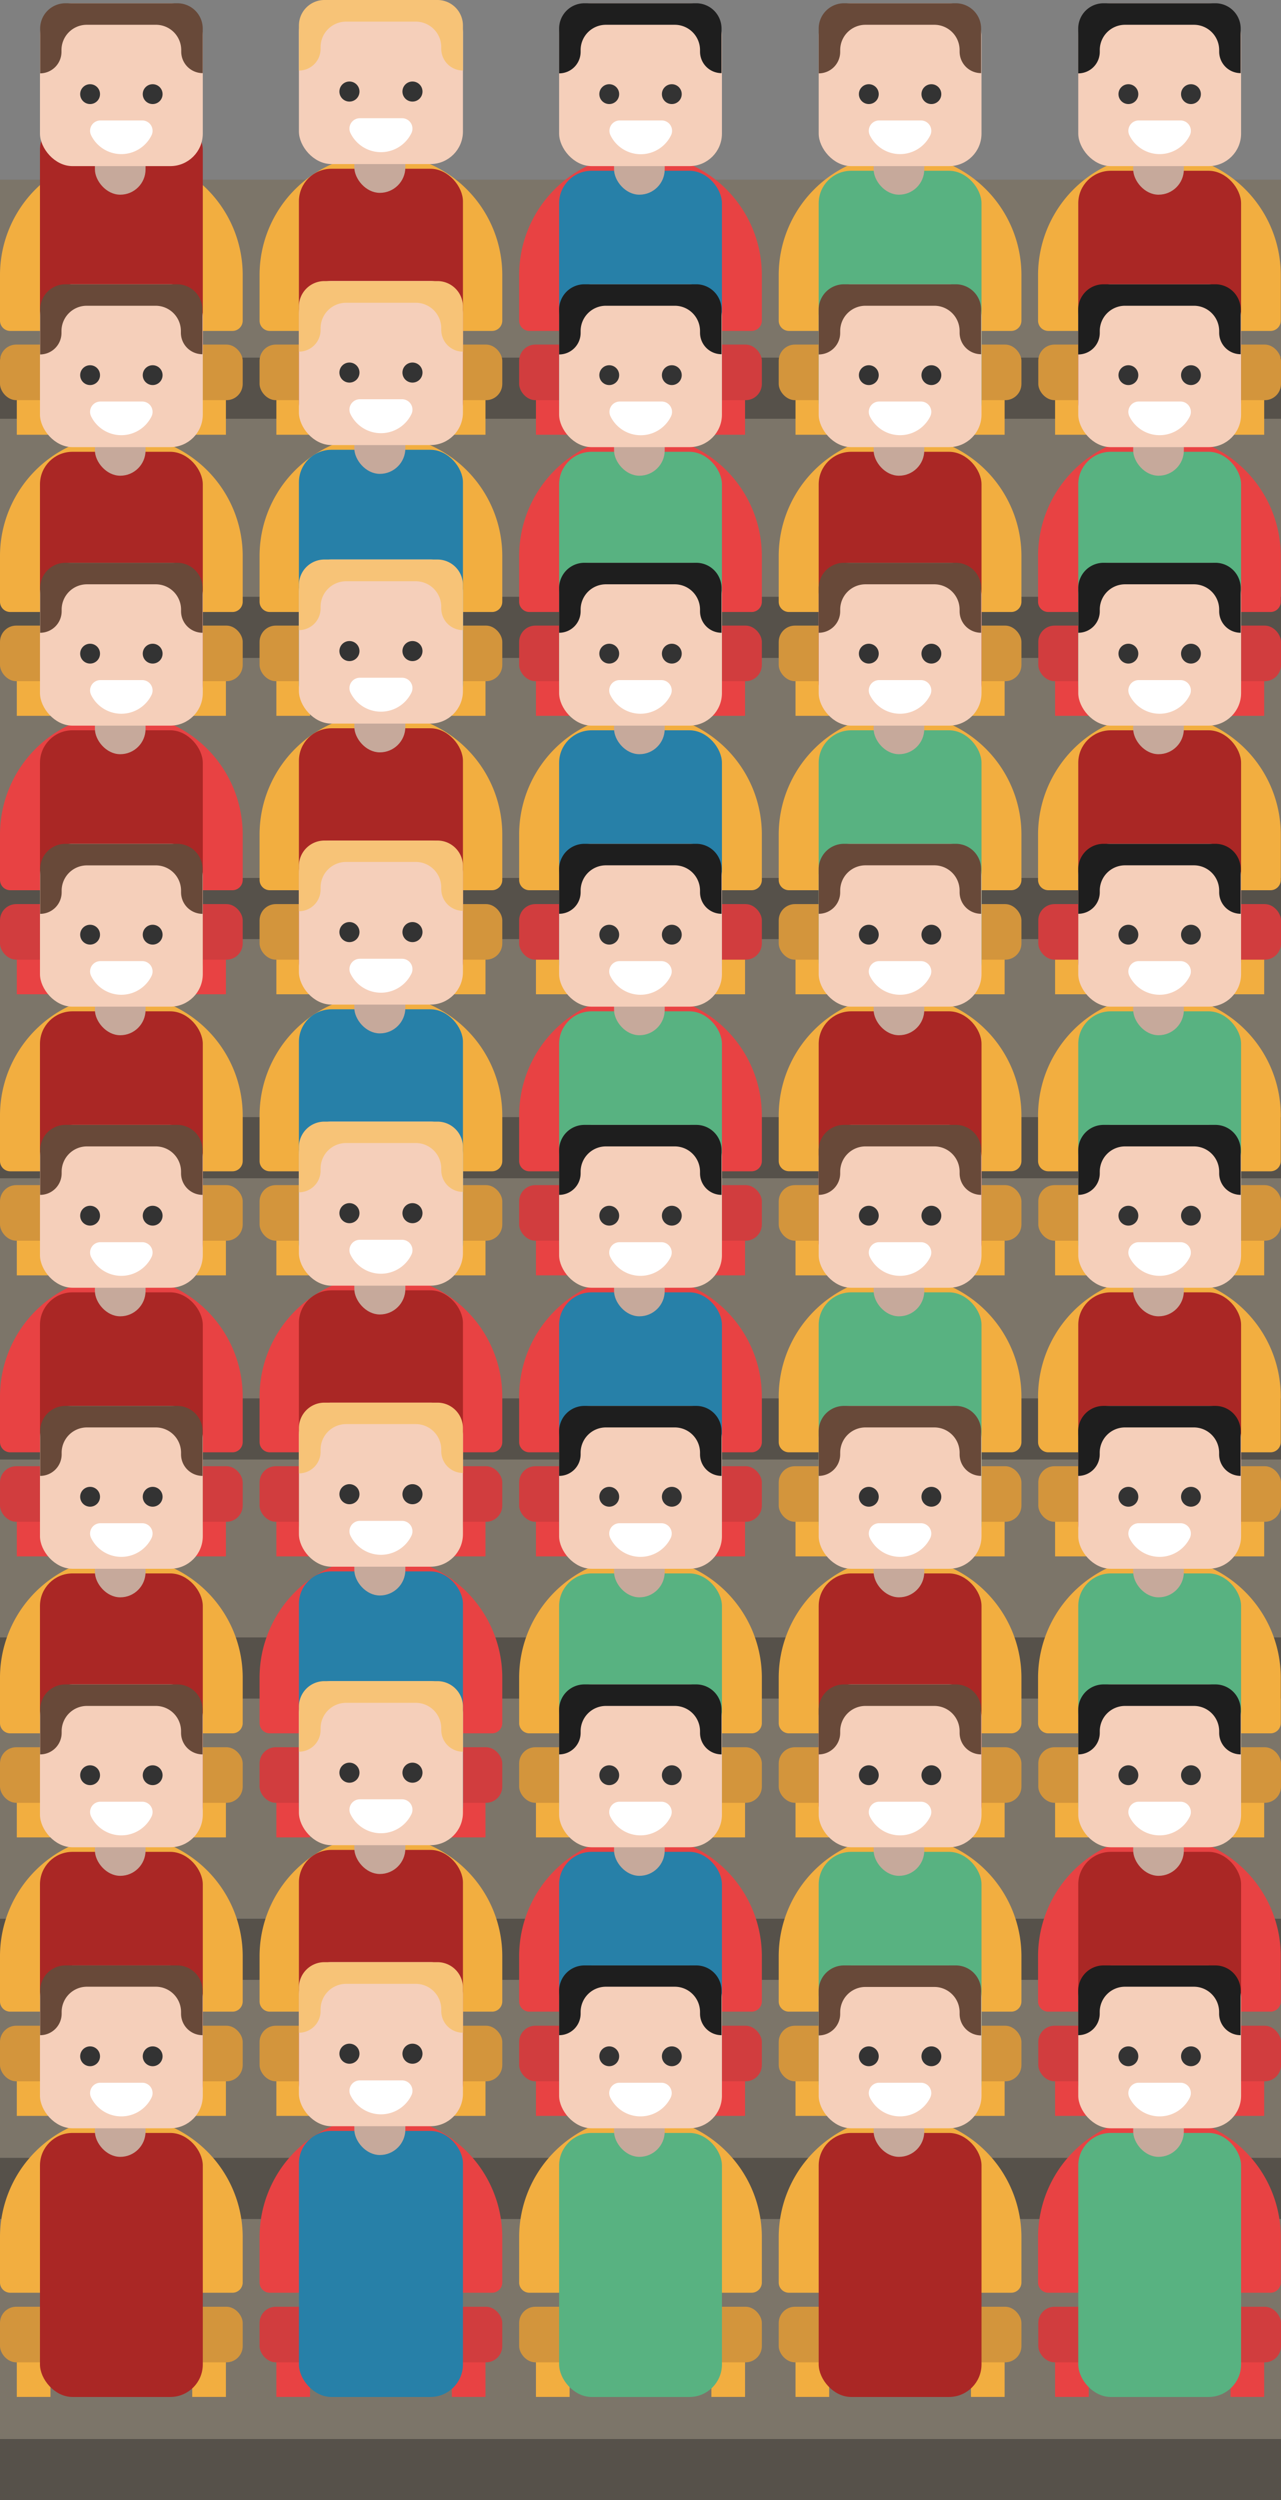 <svg xmlns="http://www.w3.org/2000/svg" viewBox="0 0 223.36 435.86"><rect x="0" y="0" width="223.36" height="435.86" fill="#808080" stroke="none"/><defs><style>.cls-1{fill:#7c7569;}.cls-2{fill:#56514a;}.cls-3{fill:#f2ae40;}.cls-4{fill:#d3953c;}.cls-5{fill:#e84243;}.cls-6{fill:#d13d3e;}.cls-7{fill:#aa2725;}.cls-8{fill:#c6a99b;}.cls-9{fill:#f5cfba;}.cls-10{fill:#684939;}.cls-11{fill:#333;}.cls-12{fill:#fff;}.cls-13{fill:#58b281;}.cls-14{fill:#2780a8;}.cls-15{fill:#1e1e1e;}.cls-16{fill:#f7c377;}</style></defs><title>people</title><g id="Layer_2" data-name="Layer 2"><rect class="cls-1" y="386.84" width="223.36" height="38.35"/><rect class="cls-1" y="345.15" width="223.36" height="31.02"/><rect class="cls-2" y="376.17" width="223.36" height="10.67"/><rect class="cls-2" y="425.19" width="223.36" height="10.67"/><rect class="cls-1" y="296.12" width="223.36" height="38.35"/><rect class="cls-1" y="254.44" width="223.36" height="31.02"/><rect class="cls-2" y="285.45" width="223.36" height="10.67"/><rect class="cls-2" y="334.48" width="223.36" height="10.67"/><rect class="cls-1" y="205.41" width="223.36" height="38.35"/><rect class="cls-1" y="163.72" width="223.36" height="31.02"/><rect class="cls-2" y="194.74" width="223.36" height="10.67"/><rect class="cls-2" y="243.77" width="223.36" height="10.67"/><rect class="cls-1" y="114.7" width="223.36" height="38.35"/><rect class="cls-1" y="73.01" width="223.36" height="31.02"/><rect class="cls-2" y="104.03" width="223.36" height="10.67"/><rect class="cls-1" y="31.32" width="223.36" height="31.02"/><rect class="cls-2" y="62.34" width="223.36" height="10.67"/><rect class="cls-2" y="153.05" width="223.36" height="10.67"/></g><g id="Layer_1" data-name="Layer 1"><rect class="cls-3" x="33.52" y="61.49" width="5.87" height="14.3"/><rect class="cls-3" x="2.93" y="61.49" width="5.87" height="14.3"/><path class="cls-3" d="M21.16,26.8A21.16,21.16,0,0,0,0,48v7.9a1.79,1.79,0,0,0,1.79,1.79H40.53a1.79,1.79,0,0,0,1.79-1.79V48A21.16,21.16,0,0,0,21.16,26.8Z"/><rect class="cls-4" y="60.07" width="42.32" height="9.69" rx="2.83" ry="2.83"/><rect class="cls-5" x="124.04" y="61.49" width="5.87" height="14.3"/><rect class="cls-5" x="93.45" y="61.49" width="5.87" height="14.3"/><path class="cls-5" d="M111.68,26.8A21.16,21.16,0,0,0,90.52,48v7.9a1.79,1.79,0,0,0,1.79,1.79h38.74a1.79,1.79,0,0,0,1.79-1.79V48A21.16,21.16,0,0,0,111.68,26.8Z"/><rect class="cls-6" x="90.52" y="60.07" width="42.32" height="9.69" rx="2.83" ry="2.83"/><rect class="cls-3" x="169.3" y="61.49" width="5.87" height="14.3"/><rect class="cls-3" x="138.71" y="61.49" width="5.87" height="14.3"/><path class="cls-3" d="M156.94,26.8A21.16,21.16,0,0,0,135.78,48v7.9a1.79,1.79,0,0,0,1.79,1.79h38.74a1.79,1.79,0,0,0,1.79-1.79V48A21.16,21.16,0,0,0,156.94,26.8Z"/><rect class="cls-4" x="135.78" y="60.07" width="42.32" height="9.69" rx="2.83" ry="2.83"/><rect class="cls-3" x="78.78" y="61.49" width="5.87" height="14.3"/><rect class="cls-3" x="48.19" y="61.49" width="5.87" height="14.3"/><path class="cls-3" d="M66.42,26.8A21.16,21.16,0,0,0,45.26,48v7.9a1.79,1.79,0,0,0,1.79,1.79H85.79a1.79,1.79,0,0,0,1.79-1.79V48A21.16,21.16,0,0,0,66.42,26.8Z"/><rect class="cls-4" x="45.26" y="60.07" width="42.32" height="9.69" rx="2.83" ry="2.83"/><rect class="cls-3" x="214.56" y="61.49" width="5.87" height="14.3"/><rect class="cls-3" x="183.97" y="61.49" width="5.87" height="14.3"/><path class="cls-3" d="M202.2,26.8A21.16,21.16,0,0,0,181,48v7.9a1.79,1.79,0,0,0,1.79,1.79h38.74a1.79,1.79,0,0,0,1.79-1.79V48A21.16,21.16,0,0,0,202.2,26.8Z"/><rect class="cls-4" x="181.04" y="60.07" width="42.32" height="9.69" rx="2.83" ry="2.83"/><rect class="cls-7" x="6.97" y="20.43" width="28.39" height="46.03" rx="5.67" ry="5.67"/><rect class="cls-8" x="16.55" y="13.69" width="8.83" height="20.25" rx="4.41" ry="4.41"/><rect class="cls-9" x="6.97" y="0.57" width="28.39" height="28.39" rx="5.67" ry="5.67"/><path class="cls-10" d="M30.94.57H11.38A4.41,4.41,0,0,0,7,5v7.79A3.75,3.75,0,0,0,10.72,9V8.73a4.41,4.41,0,0,1,4.41-4.41h12A4.41,4.41,0,0,1,31.6,8.73V9a3.75,3.75,0,0,0,3.75,3.75V5A4.41,4.41,0,0,0,30.94.57Z"/><circle class="cls-11" cx="15.71" cy="16.41" r="1.73"/><circle class="cls-11" cx="26.62" cy="16.41" r="1.73"/><path class="cls-12" d="M24.8,21a1.8,1.8,0,0,1,1.63,2.57,5.87,5.87,0,0,1-10.55,0A1.8,1.8,0,0,1,17.52,21Z"/><rect class="cls-13" x="142.75" y="29.77" width="28.39" height="46.03" rx="5.67" ry="5.67"/><rect class="cls-8" x="152.33" y="13.69" width="8.83" height="20.25" rx="4.41" ry="4.41"/><rect class="cls-9" x="142.75" y="0.57" width="28.39" height="28.39" rx="5.67" ry="5.67"/><path class="cls-10" d="M166.72.57H147.16A4.41,4.41,0,0,0,142.75,5v7.79A3.75,3.75,0,0,0,146.5,9V8.73a4.41,4.41,0,0,1,4.41-4.41h12a4.41,4.41,0,0,1,4.41,4.41V9a3.75,3.75,0,0,0,3.75,3.75V5A4.41,4.41,0,0,0,166.72.57Z"/><circle class="cls-11" cx="151.49" cy="16.41" r="1.73"/><circle class="cls-11" cx="162.4" cy="16.41" r="1.73"/><path class="cls-12" d="M160.58,21a1.8,1.8,0,0,1,1.63,2.57,5.87,5.87,0,0,1-10.55,0A1.8,1.8,0,0,1,153.3,21Z"/><rect class="cls-14" x="97.49" y="29.77" width="28.39" height="46.03" rx="5.67" ry="5.67"/><rect class="cls-8" x="107.07" y="13.69" width="8.83" height="20.25" rx="4.41" ry="4.41"/><rect class="cls-9" x="97.49" y="0.57" width="28.39" height="28.39" rx="5.67" ry="5.67"/><path class="cls-15" d="M121.46.57H101.9A4.41,4.41,0,0,0,97.49,5v7.79A3.75,3.75,0,0,0,101.24,9V8.73a4.41,4.41,0,0,1,4.41-4.41h12a4.41,4.41,0,0,1,4.41,4.41V9a3.75,3.75,0,0,0,3.75,3.75V5A4.41,4.41,0,0,0,121.46.57Z"/><circle class="cls-11" cx="106.23" cy="16.41" r="1.73"/><circle class="cls-11" cx="117.14" cy="16.41" r="1.73"/><path class="cls-12" d="M115.32,21A1.8,1.8,0,0,1,117,23.59a5.87,5.87,0,0,1-10.55,0A1.8,1.8,0,0,1,108,21Z"/><rect class="cls-7" x="188.01" y="29.77" width="28.39" height="46.03" rx="5.67" ry="5.67"/><rect class="cls-8" x="197.59" y="13.69" width="8.83" height="20.25" rx="4.41" ry="4.41"/><rect class="cls-9" x="188.01" y="0.57" width="28.39" height="28.39" rx="5.67" ry="5.67"/><path class="cls-15" d="M212,.57H192.42A4.41,4.41,0,0,0,188,5v7.79A3.75,3.75,0,0,0,191.76,9V8.73a4.41,4.41,0,0,1,4.41-4.41h12a4.41,4.41,0,0,1,4.41,4.41V9a3.75,3.75,0,0,0,3.75,3.75V5A4.41,4.41,0,0,0,212,.57Z"/><circle class="cls-11" cx="196.75" cy="16.41" r="1.73"/><circle class="cls-11" cx="207.66" cy="16.41" r="1.73"/><path class="cls-12" d="M205.84,21a1.8,1.8,0,0,1,1.63,2.57,5.87,5.87,0,0,1-10.55,0A1.8,1.8,0,0,1,198.56,21Z"/><rect class="cls-7" x="52.12" y="29.42" width="28.6" height="46.38" rx="5.67" ry="5.67"/><rect class="cls-8" x="61.78" y="13.22" width="8.9" height="20.4" rx="4.45" ry="4.45"/><rect class="cls-9" x="52.12" width="28.6" height="28.6" rx="5.67" ry="5.67"/><path class="cls-16" d="M76.28,0H56.57a4.45,4.45,0,0,0-4.45,4.45V12.3A3.78,3.78,0,0,0,55.9,8.51V8.22a4.45,4.45,0,0,1,4.45-4.45H72.49a4.45,4.45,0,0,1,4.45,4.45v.29a3.78,3.78,0,0,0,3.78,3.78V4.45A4.45,4.45,0,0,0,76.28,0Z"/><circle class="cls-11" cx="60.93" cy="15.96" r="1.75"/><circle class="cls-11" cx="71.92" cy="15.96" r="1.75"/><path class="cls-12" d="M70.09,20.61a1.81,1.81,0,0,1,1.65,2.59,5.91,5.91,0,0,1-10.63,0,1.81,1.81,0,0,1,1.65-2.59Z"/><rect class="cls-3" x="33.52" y="110.49" width="5.87" height="14.3"/><rect class="cls-3" x="2.93" y="110.49" width="5.87" height="14.3"/><path class="cls-3" d="M21.16,75.79A21.16,21.16,0,0,0,0,97v7.9a1.79,1.79,0,0,0,1.79,1.79H40.53a1.79,1.79,0,0,0,1.79-1.79V97A21.16,21.16,0,0,0,21.16,75.79Z"/><rect class="cls-4" y="109.06" width="42.32" height="9.69" rx="2.83" ry="2.83"/><rect class="cls-5" x="124.04" y="110.49" width="5.87" height="14.3"/><rect class="cls-5" x="93.45" y="110.49" width="5.87" height="14.3"/><path class="cls-5" d="M111.68,75.79A21.16,21.16,0,0,0,90.52,97v7.9a1.79,1.79,0,0,0,1.79,1.79h38.74a1.79,1.79,0,0,0,1.79-1.79V97A21.16,21.16,0,0,0,111.68,75.79Z"/><rect class="cls-6" x="90.52" y="109.06" width="42.32" height="9.69" rx="2.83" ry="2.83"/><rect class="cls-3" x="169.3" y="110.49" width="5.87" height="14.3"/><rect class="cls-3" x="138.71" y="110.49" width="5.87" height="14.3"/><path class="cls-3" d="M156.94,75.79A21.16,21.16,0,0,0,135.78,97v7.9a1.79,1.79,0,0,0,1.79,1.79h38.74a1.79,1.79,0,0,0,1.79-1.79V97A21.16,21.16,0,0,0,156.94,75.79Z"/><rect class="cls-4" x="135.78" y="109.06" width="42.32" height="9.69" rx="2.83" ry="2.83"/><rect class="cls-3" x="78.78" y="110.49" width="5.87" height="14.3"/><rect class="cls-3" x="48.19" y="110.49" width="5.87" height="14.3"/><path class="cls-3" d="M66.42,75.79A21.16,21.16,0,0,0,45.26,97v7.9a1.79,1.79,0,0,0,1.79,1.79H85.79a1.79,1.79,0,0,0,1.79-1.79V97A21.16,21.16,0,0,0,66.42,75.79Z"/><rect class="cls-4" x="45.26" y="109.06" width="42.32" height="9.69" rx="2.83" ry="2.83"/><rect class="cls-5" x="214.56" y="110.49" width="5.87" height="14.3"/><rect class="cls-5" x="183.97" y="110.49" width="5.87" height="14.3"/><path class="cls-5" d="M202.2,75.79A21.16,21.16,0,0,0,181,97v7.9a1.79,1.79,0,0,0,1.79,1.79h38.74a1.79,1.79,0,0,0,1.79-1.79V97A21.16,21.16,0,0,0,202.2,75.79Z"/><rect class="cls-6" x="181.04" y="109.06" width="42.32" height="9.69" rx="2.83" ry="2.83"/><rect class="cls-7" x="6.97" y="78.76" width="28.39" height="46.03" rx="5.67" ry="5.67"/><rect class="cls-8" x="16.55" y="62.68" width="8.83" height="20.25" rx="4.41" ry="4.41"/><rect class="cls-9" x="6.97" y="49.56" width="28.39" height="28.39" rx="5.67" ry="5.67"/><path class="cls-10" d="M30.94,49.56H11.38A4.41,4.41,0,0,0,7,54v7.79A3.75,3.75,0,0,0,10.72,58v-.29a4.41,4.41,0,0,1,4.41-4.41h12a4.41,4.41,0,0,1,4.41,4.41V58a3.75,3.75,0,0,0,3.75,3.75V54A4.41,4.41,0,0,0,30.94,49.56Z"/><circle class="cls-11" cx="15.71" cy="65.4" r="1.73"/><circle class="cls-11" cx="26.62" cy="65.4" r="1.73"/><path class="cls-12" d="M24.8,70a1.8,1.8,0,0,1,1.63,2.57,5.87,5.87,0,0,1-10.55,0A1.8,1.8,0,0,1,17.52,70Z"/><rect class="cls-7" x="142.75" y="78.76" width="28.39" height="46.03" rx="5.67" ry="5.67"/><rect class="cls-8" x="152.33" y="62.68" width="8.83" height="20.25" rx="4.41" ry="4.41"/><rect class="cls-9" x="142.75" y="49.56" width="28.39" height="28.39" rx="5.67" ry="5.67"/><path class="cls-10" d="M166.72,49.56H147.16A4.41,4.41,0,0,0,142.75,54v7.79A3.75,3.75,0,0,0,146.5,58v-.29a4.41,4.41,0,0,1,4.41-4.41h12a4.41,4.41,0,0,1,4.41,4.41V58a3.75,3.75,0,0,0,3.75,3.75V54A4.41,4.41,0,0,0,166.72,49.56Z"/><circle class="cls-11" cx="151.49" cy="65.4" r="1.73"/><circle class="cls-11" cx="162.4" cy="65.4" r="1.73"/><path class="cls-12" d="M160.58,70a1.8,1.8,0,0,1,1.63,2.57,5.87,5.87,0,0,1-10.55,0A1.8,1.8,0,0,1,153.3,70Z"/><rect class="cls-13" x="97.49" y="78.76" width="28.39" height="46.03" rx="5.67" ry="5.67"/><rect class="cls-8" x="107.07" y="62.68" width="8.83" height="20.25" rx="4.41" ry="4.41"/><rect class="cls-9" x="97.49" y="49.56" width="28.39" height="28.39" rx="5.67" ry="5.67"/><path class="cls-15" d="M121.46,49.56H101.9A4.41,4.41,0,0,0,97.49,54v7.79A3.75,3.75,0,0,0,101.24,58v-.29a4.41,4.41,0,0,1,4.41-4.41h12a4.41,4.41,0,0,1,4.41,4.41V58a3.75,3.75,0,0,0,3.75,3.75V54A4.41,4.41,0,0,0,121.46,49.56Z"/><circle class="cls-11" cx="106.23" cy="65.4" r="1.73"/><circle class="cls-11" cx="117.14" cy="65.4" r="1.73"/><path class="cls-12" d="M115.32,70A1.8,1.8,0,0,1,117,72.58a5.87,5.87,0,0,1-10.55,0A1.8,1.8,0,0,1,108,70Z"/><rect class="cls-13" x="188.01" y="78.76" width="28.39" height="46.03" rx="5.67" ry="5.67"/><rect class="cls-8" x="197.59" y="62.68" width="8.83" height="20.25" rx="4.41" ry="4.41"/><rect class="cls-9" x="188.01" y="49.56" width="28.39" height="28.39" rx="5.67" ry="5.67"/><path class="cls-15" d="M212,49.56H192.42A4.41,4.41,0,0,0,188,54v7.79A3.75,3.75,0,0,0,191.76,58v-.29a4.41,4.41,0,0,1,4.41-4.41h12a4.41,4.41,0,0,1,4.41,4.41V58a3.75,3.75,0,0,0,3.75,3.75V54A4.41,4.41,0,0,0,212,49.56Z"/><circle class="cls-11" cx="196.75" cy="65.4" r="1.73"/><circle class="cls-11" cx="207.66" cy="65.4" r="1.73"/><path class="cls-12" d="M205.84,70a1.8,1.8,0,0,1,1.63,2.57,5.87,5.87,0,0,1-10.55,0A1.8,1.8,0,0,1,198.56,70Z"/><rect class="cls-14" x="52.12" y="78.41" width="28.6" height="46.38" rx="5.67" ry="5.67"/><rect class="cls-8" x="61.78" y="62.21" width="8.9" height="20.4" rx="4.45" ry="4.45"/><rect class="cls-9" x="52.12" y="48.99" width="28.6" height="28.6" rx="5.67" ry="5.67"/><path class="cls-16" d="M76.28,49H56.57a4.45,4.45,0,0,0-4.45,4.45v7.85a3.78,3.78,0,0,0,3.78-3.78v-.29a4.45,4.45,0,0,1,4.45-4.45H72.49a4.45,4.45,0,0,1,4.45,4.45v.29a3.78,3.78,0,0,0,3.78,3.78V53.44A4.45,4.45,0,0,0,76.28,49Z"/><circle class="cls-11" cx="60.93" cy="64.95" r="1.75"/><circle class="cls-11" cx="71.92" cy="64.95" r="1.75"/><path class="cls-12" d="M70.09,69.6a1.81,1.81,0,0,1,1.65,2.59,5.91,5.91,0,0,1-10.63,0,1.81,1.81,0,0,1,1.65-2.59Z"/><rect class="cls-5" x="33.52" y="159.03" width="5.87" height="14.3"/><rect class="cls-5" x="2.93" y="159.03" width="5.87" height="14.3"/><path class="cls-5" d="M21.16,124.34A21.16,21.16,0,0,0,0,145.5v7.9a1.79,1.79,0,0,0,1.79,1.79H40.53a1.79,1.79,0,0,0,1.79-1.79v-7.9A21.16,21.16,0,0,0,21.16,124.34Z"/><rect class="cls-6" y="157.61" width="42.32" height="9.69" rx="2.83" ry="2.83"/><rect class="cls-3" x="124.04" y="159.03" width="5.87" height="14.3"/><rect class="cls-3" x="93.45" y="159.03" width="5.87" height="14.3"/><path class="cls-3" d="M111.68,124.34A21.16,21.16,0,0,0,90.52,145.5v7.9a1.79,1.79,0,0,0,1.79,1.79h38.74a1.79,1.79,0,0,0,1.79-1.79v-7.9A21.16,21.16,0,0,0,111.68,124.34Z"/><rect class="cls-6" x="90.52" y="157.61" width="42.32" height="9.69" rx="2.83" ry="2.83"/><rect class="cls-3" x="169.3" y="159.03" width="5.87" height="14.3"/><rect class="cls-3" x="138.71" y="159.03" width="5.87" height="14.3"/><path class="cls-3" d="M156.94,124.34a21.16,21.16,0,0,0-21.16,21.16v7.9a1.79,1.79,0,0,0,1.79,1.79h38.74a1.79,1.79,0,0,0,1.79-1.79v-7.9A21.16,21.16,0,0,0,156.94,124.34Z"/><rect class="cls-4" x="135.78" y="157.61" width="42.32" height="9.69" rx="2.83" ry="2.83"/><rect class="cls-3" x="78.78" y="159.03" width="5.87" height="14.3"/><rect class="cls-3" x="48.19" y="159.03" width="5.87" height="14.3"/><path class="cls-3" d="M66.42,124.34A21.16,21.16,0,0,0,45.26,145.5v7.9a1.79,1.79,0,0,0,1.79,1.79H85.79a1.79,1.79,0,0,0,1.79-1.79v-7.9A21.16,21.16,0,0,0,66.42,124.34Z"/><rect class="cls-4" x="45.26" y="157.61" width="42.32" height="9.69" rx="2.83" ry="2.83"/><rect class="cls-3" x="214.56" y="159.03" width="5.87" height="14.3"/><rect class="cls-3" x="183.97" y="159.03" width="5.87" height="14.3"/><path class="cls-3" d="M202.2,124.34A21.16,21.16,0,0,0,181,145.5v7.9a1.79,1.79,0,0,0,1.79,1.79h38.74a1.79,1.79,0,0,0,1.79-1.79v-7.9A21.16,21.16,0,0,0,202.2,124.34Z"/><rect class="cls-6" x="181.04" y="157.61" width="42.32" height="9.69" rx="2.83" ry="2.83"/><rect class="cls-7" x="6.97" y="127.31" width="28.39" height="46.03" rx="5.67" ry="5.67"/><rect class="cls-8" x="16.55" y="111.23" width="8.83" height="20.25" rx="4.41" ry="4.41"/><rect class="cls-9" x="6.97" y="98.11" width="28.39" height="28.39" rx="5.67" ry="5.67"/><path class="cls-10" d="M30.94,98.11H11.38A4.41,4.41,0,0,0,7,102.52v7.79a3.75,3.75,0,0,0,3.75-3.75v-.29a4.41,4.41,0,0,1,4.41-4.41h12a4.41,4.41,0,0,1,4.41,4.41v.29a3.75,3.75,0,0,0,3.75,3.75v-7.79A4.41,4.41,0,0,0,30.94,98.11Z"/><circle class="cls-11" cx="15.71" cy="113.95" r="1.73"/><circle class="cls-11" cx="26.62" cy="113.95" r="1.73"/><path class="cls-12" d="M24.8,118.56a1.8,1.8,0,0,1,1.63,2.57,5.87,5.87,0,0,1-10.55,0,1.8,1.8,0,0,1,1.63-2.57Z"/><rect class="cls-13" x="142.75" y="127.31" width="28.39" height="46.03" rx="5.67" ry="5.67"/><rect class="cls-8" x="152.33" y="111.23" width="8.83" height="20.25" rx="4.41" ry="4.41"/><rect class="cls-9" x="142.75" y="98.11" width="28.39" height="28.39" rx="5.67" ry="5.67"/><path class="cls-10" d="M166.72,98.11H147.16a4.41,4.41,0,0,0-4.41,4.41v7.79a3.75,3.75,0,0,0,3.75-3.75v-.29a4.41,4.41,0,0,1,4.41-4.41h12a4.41,4.41,0,0,1,4.41,4.41v.29a3.75,3.75,0,0,0,3.75,3.75v-7.79A4.41,4.41,0,0,0,166.72,98.11Z"/><circle class="cls-11" cx="151.49" cy="113.95" r="1.73"/><circle class="cls-11" cx="162.4" cy="113.95" r="1.73"/><path class="cls-12" d="M160.58,118.56a1.8,1.8,0,0,1,1.63,2.57,5.87,5.87,0,0,1-10.55,0,1.8,1.8,0,0,1,1.63-2.57Z"/><rect class="cls-14" x="97.49" y="127.31" width="28.39" height="46.03" rx="5.67" ry="5.67"/><rect class="cls-8" x="107.07" y="111.23" width="8.83" height="20.25" rx="4.41" ry="4.41"/><rect class="cls-9" x="97.49" y="98.11" width="28.39" height="28.39" rx="5.67" ry="5.67"/><path class="cls-15" d="M121.46,98.11H101.9a4.41,4.41,0,0,0-4.41,4.41v7.79a3.75,3.75,0,0,0,3.75-3.75v-.29a4.41,4.41,0,0,1,4.41-4.41h12a4.41,4.41,0,0,1,4.41,4.41v.29a3.75,3.75,0,0,0,3.75,3.75v-7.79A4.41,4.41,0,0,0,121.46,98.11Z"/><circle class="cls-11" cx="106.23" cy="113.95" r="1.73"/><circle class="cls-11" cx="117.14" cy="113.95" r="1.73"/><path class="cls-12" d="M115.32,118.56a1.8,1.8,0,0,1,1.63,2.57,5.87,5.87,0,0,1-10.55,0,1.8,1.8,0,0,1,1.63-2.57Z"/><rect class="cls-7" x="188.01" y="127.31" width="28.39" height="46.03" rx="5.67" ry="5.67"/><rect class="cls-8" x="197.59" y="111.23" width="8.83" height="20.25" rx="4.41" ry="4.41"/><rect class="cls-9" x="188.01" y="98.11" width="28.39" height="28.39" rx="5.67" ry="5.67"/><path class="cls-15" d="M212,98.11H192.42a4.41,4.41,0,0,0-4.41,4.41v7.79a3.75,3.75,0,0,0,3.75-3.75v-.29a4.41,4.41,0,0,1,4.41-4.41h12a4.41,4.41,0,0,1,4.41,4.41v.29a3.75,3.75,0,0,0,3.75,3.75v-7.79A4.41,4.41,0,0,0,212,98.11Z"/><circle class="cls-11" cx="196.75" cy="113.95" r="1.73"/><circle class="cls-11" cx="207.66" cy="113.95" r="1.73"/><path class="cls-12" d="M205.84,118.56a1.8,1.8,0,0,1,1.63,2.57,5.87,5.87,0,0,1-10.55,0,1.8,1.8,0,0,1,1.63-2.57Z"/><rect class="cls-7" x="52.12" y="126.96" width="28.6" height="46.38" rx="5.67" ry="5.67"/><rect class="cls-8" x="61.78" y="110.76" width="8.9" height="20.4" rx="4.45" ry="4.45"/><rect class="cls-9" x="52.12" y="97.54" width="28.6" height="28.6" rx="5.67" ry="5.67"/><path class="cls-16" d="M76.28,97.54H56.57A4.45,4.45,0,0,0,52.12,102v7.85a3.78,3.78,0,0,0,3.78-3.78v-.29a4.45,4.45,0,0,1,4.45-4.45H72.49a4.45,4.45,0,0,1,4.45,4.45v.29a3.78,3.78,0,0,0,3.78,3.78V102A4.45,4.45,0,0,0,76.28,97.54Z"/><circle class="cls-11" cx="60.93" cy="113.5" r="1.75"/><circle class="cls-11" cx="71.92" cy="113.5" r="1.75"/><path class="cls-12" d="M70.09,118.15a1.81,1.81,0,0,1,1.65,2.59,5.91,5.91,0,0,1-10.63,0,1.81,1.81,0,0,1,1.65-2.59Z"/><rect class="cls-3" x="33.52" y="208.03" width="5.87" height="14.3"/><rect class="cls-3" x="2.93" y="208.03" width="5.87" height="14.3"/><path class="cls-3" d="M21.16,173.33A21.16,21.16,0,0,0,0,194.5v7.9a1.79,1.79,0,0,0,1.79,1.79H40.53a1.79,1.79,0,0,0,1.79-1.79v-7.9A21.16,21.16,0,0,0,21.16,173.33Z"/><rect class="cls-4" y="206.6" width="42.32" height="9.69" rx="2.83" ry="2.83"/><rect class="cls-5" x="124.04" y="208.03" width="5.87" height="14.3"/><rect class="cls-5" x="93.45" y="208.03" width="5.87" height="14.3"/><path class="cls-5" d="M111.68,173.33A21.16,21.16,0,0,0,90.52,194.5v7.9a1.79,1.79,0,0,0,1.79,1.79h38.74a1.79,1.79,0,0,0,1.79-1.79v-7.9A21.16,21.16,0,0,0,111.68,173.33Z"/><rect class="cls-6" x="90.52" y="206.6" width="42.32" height="9.69" rx="2.83" ry="2.83"/><rect class="cls-3" x="169.3" y="208.03" width="5.87" height="14.3"/><rect class="cls-3" x="138.71" y="208.03" width="5.87" height="14.3"/><path class="cls-3" d="M156.94,173.33a21.16,21.16,0,0,0-21.16,21.16v7.9a1.79,1.79,0,0,0,1.79,1.79h38.74a1.79,1.79,0,0,0,1.79-1.79v-7.9A21.16,21.16,0,0,0,156.94,173.33Z"/><rect class="cls-4" x="135.78" y="206.6" width="42.32" height="9.69" rx="2.83" ry="2.83"/><rect class="cls-3" x="78.78" y="208.03" width="5.87" height="14.3"/><rect class="cls-3" x="48.19" y="208.03" width="5.87" height="14.3"/><path class="cls-3" d="M66.42,173.33A21.16,21.16,0,0,0,45.26,194.5v7.9a1.79,1.79,0,0,0,1.79,1.79H85.79a1.79,1.79,0,0,0,1.79-1.79v-7.9A21.16,21.16,0,0,0,66.42,173.33Z"/><rect class="cls-4" x="45.26" y="206.6" width="42.32" height="9.69" rx="2.83" ry="2.83"/><rect class="cls-3" x="214.56" y="208.03" width="5.87" height="14.3"/><rect class="cls-3" x="183.97" y="208.03" width="5.87" height="14.3"/><path class="cls-3" d="M202.2,173.33A21.16,21.16,0,0,0,181,194.5v7.9a1.79,1.79,0,0,0,1.79,1.79h38.74a1.79,1.79,0,0,0,1.79-1.79v-7.9A21.16,21.16,0,0,0,202.2,173.33Z"/><rect class="cls-4" x="181.04" y="206.6" width="42.32" height="9.69" rx="2.83" ry="2.83"/><rect class="cls-7" x="6.97" y="176.3" width="28.39" height="46.03" rx="5.67" ry="5.67"/><rect class="cls-8" x="16.55" y="160.22" width="8.83" height="20.25" rx="4.41" ry="4.41"/><rect class="cls-9" x="6.97" y="147.1" width="28.39" height="28.39" rx="5.67" ry="5.67"/><path class="cls-10" d="M30.94,147.1H11.38A4.41,4.41,0,0,0,7,151.52v7.79a3.75,3.75,0,0,0,3.75-3.75v-.29a4.41,4.41,0,0,1,4.41-4.41h12a4.41,4.41,0,0,1,4.41,4.41v.29a3.75,3.75,0,0,0,3.75,3.75v-7.79A4.41,4.41,0,0,0,30.94,147.1Z"/><circle class="cls-11" cx="15.71" cy="162.94" r="1.73"/><circle class="cls-11" cx="26.62" cy="162.94" r="1.73"/><path class="cls-12" d="M24.8,167.55a1.8,1.8,0,0,1,1.63,2.57,5.87,5.87,0,0,1-10.55,0,1.8,1.8,0,0,1,1.63-2.57Z"/><rect class="cls-7" x="142.75" y="176.3" width="28.39" height="46.03" rx="5.67" ry="5.67"/><rect class="cls-8" x="152.33" y="160.22" width="8.83" height="20.25" rx="4.41" ry="4.41"/><rect class="cls-9" x="142.75" y="147.1" width="28.39" height="28.39" rx="5.67" ry="5.67"/><path class="cls-10" d="M166.72,147.1H147.16a4.41,4.41,0,0,0-4.41,4.41v7.79a3.75,3.75,0,0,0,3.75-3.75v-.29a4.41,4.41,0,0,1,4.41-4.41h12a4.41,4.41,0,0,1,4.41,4.41v.29a3.75,3.75,0,0,0,3.75,3.75v-7.79A4.41,4.41,0,0,0,166.72,147.1Z"/><circle class="cls-11" cx="151.49" cy="162.94" r="1.73"/><circle class="cls-11" cx="162.4" cy="162.94" r="1.73"/><path class="cls-12" d="M160.58,167.55a1.8,1.8,0,0,1,1.63,2.57,5.87,5.87,0,0,1-10.55,0,1.8,1.8,0,0,1,1.63-2.57Z"/><rect class="cls-13" x="97.49" y="176.3" width="28.39" height="46.03" rx="5.67" ry="5.67"/><rect class="cls-8" x="107.07" y="160.22" width="8.83" height="20.25" rx="4.41" ry="4.41"/><rect class="cls-9" x="97.49" y="147.1" width="28.39" height="28.39" rx="5.67" ry="5.67"/><path class="cls-15" d="M121.46,147.1H101.9a4.41,4.41,0,0,0-4.41,4.41v7.79a3.75,3.75,0,0,0,3.75-3.75v-.29a4.41,4.41,0,0,1,4.41-4.41h12a4.41,4.41,0,0,1,4.41,4.41v.29a3.75,3.75,0,0,0,3.75,3.75v-7.79A4.41,4.41,0,0,0,121.46,147.1Z"/><circle class="cls-11" cx="106.23" cy="162.94" r="1.73"/><circle class="cls-11" cx="117.14" cy="162.94" r="1.73"/><path class="cls-12" d="M115.32,167.55a1.8,1.8,0,0,1,1.63,2.57,5.87,5.87,0,0,1-10.55,0,1.8,1.8,0,0,1,1.63-2.57Z"/><rect class="cls-13" x="188.01" y="176.3" width="28.39" height="46.03" rx="5.67" ry="5.67"/><rect class="cls-8" x="197.59" y="160.22" width="8.83" height="20.25" rx="4.41" ry="4.41"/><rect class="cls-9" x="188.01" y="147.1" width="28.39" height="28.39" rx="5.67" ry="5.67"/><path class="cls-15" d="M212,147.1H192.42a4.41,4.41,0,0,0-4.41,4.41v7.79a3.75,3.75,0,0,0,3.75-3.75v-.29a4.41,4.41,0,0,1,4.41-4.41h12a4.41,4.41,0,0,1,4.41,4.41v.29a3.75,3.75,0,0,0,3.75,3.75v-7.79A4.41,4.41,0,0,0,212,147.1Z"/><circle class="cls-11" cx="196.75" cy="162.94" r="1.73"/><circle class="cls-11" cx="207.66" cy="162.94" r="1.73"/><path class="cls-12" d="M205.84,167.55a1.8,1.8,0,0,1,1.63,2.57,5.87,5.87,0,0,1-10.55,0,1.8,1.8,0,0,1,1.63-2.57Z"/><rect class="cls-14" x="52.12" y="175.95" width="28.6" height="46.38" rx="5.67" ry="5.67"/><rect class="cls-8" x="61.78" y="159.75" width="8.9" height="20.4" rx="4.45" ry="4.45"/><rect class="cls-9" x="52.12" y="146.53" width="28.6" height="28.6" rx="5.67" ry="5.67"/><path class="cls-16" d="M76.28,146.53H56.57A4.45,4.45,0,0,0,52.12,151v7.85A3.78,3.78,0,0,0,55.9,155v-.29a4.45,4.45,0,0,1,4.45-4.45H72.49a4.45,4.45,0,0,1,4.45,4.45V155a3.78,3.78,0,0,0,3.78,3.78V151A4.45,4.45,0,0,0,76.28,146.53Z"/><circle class="cls-11" cx="60.93" cy="162.49" r="1.75"/><circle class="cls-11" cx="71.92" cy="162.49" r="1.75"/><path class="cls-12" d="M70.09,167.14a1.81,1.81,0,0,1,1.65,2.59,5.91,5.91,0,0,1-10.63,0,1.81,1.81,0,0,1,1.65-2.59Z"/><rect class="cls-5" x="33.52" y="257.02" width="5.87" height="14.3"/><rect class="cls-5" x="2.93" y="257.02" width="5.87" height="14.3"/><path class="cls-5" d="M21.16,222.33A21.16,21.16,0,0,0,0,243.49v7.9a1.79,1.79,0,0,0,1.79,1.79H40.53a1.79,1.79,0,0,0,1.79-1.79v-7.9A21.16,21.16,0,0,0,21.16,222.33Z"/><rect class="cls-6" y="255.6" width="42.32" height="9.69" rx="2.83" ry="2.83"/><rect class="cls-5" x="124.04" y="257.02" width="5.87" height="14.3"/><rect class="cls-5" x="93.45" y="257.02" width="5.87" height="14.3"/><path class="cls-5" d="M111.68,222.33a21.16,21.16,0,0,0-21.16,21.16v7.9a1.79,1.79,0,0,0,1.79,1.79h38.74a1.79,1.79,0,0,0,1.79-1.79v-7.9A21.16,21.16,0,0,0,111.68,222.33Z"/><rect class="cls-6" x="90.52" y="255.6" width="42.32" height="9.69" rx="2.83" ry="2.83"/><rect class="cls-3" x="169.3" y="257.02" width="5.87" height="14.3"/><rect class="cls-3" x="138.71" y="257.02" width="5.87" height="14.3"/><path class="cls-3" d="M156.94,222.33a21.16,21.16,0,0,0-21.16,21.16v7.9a1.79,1.79,0,0,0,1.79,1.79h38.74a1.79,1.79,0,0,0,1.79-1.79v-7.9A21.16,21.16,0,0,0,156.94,222.33Z"/><rect class="cls-4" x="135.78" y="255.6" width="42.32" height="9.69" rx="2.83" ry="2.83"/><rect class="cls-5" x="78.78" y="257.02" width="5.87" height="14.3"/><rect class="cls-5" x="48.19" y="257.02" width="5.87" height="14.3"/><path class="cls-5" d="M66.42,222.33a21.16,21.16,0,0,0-21.16,21.16v7.9a1.79,1.79,0,0,0,1.79,1.79H85.79a1.79,1.79,0,0,0,1.79-1.79v-7.9A21.16,21.16,0,0,0,66.42,222.33Z"/><rect class="cls-6" x="45.26" y="255.6" width="42.32" height="9.69" rx="2.83" ry="2.83"/><rect class="cls-3" x="214.56" y="257.02" width="5.87" height="14.3"/><rect class="cls-3" x="183.97" y="257.02" width="5.87" height="14.3"/><path class="cls-3" d="M202.2,222.33A21.16,21.16,0,0,0,181,243.49v7.9a1.79,1.79,0,0,0,1.79,1.79h38.74a1.79,1.79,0,0,0,1.79-1.79v-7.9A21.16,21.16,0,0,0,202.2,222.33Z"/><rect class="cls-4" x="181.04" y="255.6" width="42.32" height="9.69" rx="2.83" ry="2.83"/><rect class="cls-7" x="6.97" y="225.29" width="28.39" height="46.03" rx="5.67" ry="5.67"/><rect class="cls-8" x="16.55" y="209.22" width="8.83" height="20.25" rx="4.41" ry="4.41"/><rect class="cls-9" x="6.97" y="196.1" width="28.39" height="28.39" rx="5.67" ry="5.67"/><path class="cls-10" d="M30.94,196.1H11.38A4.41,4.41,0,0,0,7,200.51v7.79a3.75,3.75,0,0,0,3.75-3.75v-.29a4.41,4.41,0,0,1,4.41-4.41h12a4.41,4.41,0,0,1,4.41,4.41v.29a3.75,3.75,0,0,0,3.75,3.75v-7.79A4.41,4.41,0,0,0,30.94,196.1Z"/><circle class="cls-11" cx="15.71" cy="211.93" r="1.73"/><circle class="cls-11" cx="26.62" cy="211.93" r="1.73"/><path class="cls-12" d="M24.8,216.55a1.8,1.8,0,0,1,1.63,2.57,5.87,5.87,0,0,1-10.55,0,1.8,1.8,0,0,1,1.63-2.57Z"/><rect class="cls-13" x="142.75" y="225.29" width="28.39" height="46.03" rx="5.67" ry="5.67"/><rect class="cls-8" x="152.33" y="209.22" width="8.83" height="20.25" rx="4.41" ry="4.41"/><rect class="cls-9" x="142.75" y="196.1" width="28.39" height="28.39" rx="5.67" ry="5.67"/><path class="cls-10" d="M166.72,196.1H147.16a4.41,4.41,0,0,0-4.41,4.41v7.79a3.75,3.75,0,0,0,3.75-3.75v-.29a4.41,4.41,0,0,1,4.41-4.41h12a4.41,4.41,0,0,1,4.41,4.41v.29a3.75,3.75,0,0,0,3.75,3.75v-7.79A4.41,4.41,0,0,0,166.72,196.1Z"/><circle class="cls-11" cx="151.49" cy="211.93" r="1.73"/><circle class="cls-11" cx="162.4" cy="211.93" r="1.73"/><path class="cls-12" d="M160.58,216.55a1.8,1.8,0,0,1,1.63,2.57,5.87,5.87,0,0,1-10.55,0,1.8,1.8,0,0,1,1.63-2.57Z"/><rect class="cls-14" x="97.49" y="225.29" width="28.39" height="46.03" rx="5.67" ry="5.67"/><rect class="cls-8" x="107.07" y="209.22" width="8.83" height="20.25" rx="4.41" ry="4.41"/><rect class="cls-9" x="97.49" y="196.1" width="28.39" height="28.39" rx="5.67" ry="5.67"/><path class="cls-15" d="M121.46,196.1H101.9a4.41,4.41,0,0,0-4.41,4.41v7.79a3.75,3.75,0,0,0,3.75-3.75v-.29a4.41,4.41,0,0,1,4.41-4.41h12a4.41,4.41,0,0,1,4.41,4.41v.29a3.75,3.75,0,0,0,3.75,3.75v-7.79A4.41,4.41,0,0,0,121.46,196.1Z"/><circle class="cls-11" cx="106.23" cy="211.93" r="1.73"/><circle class="cls-11" cx="117.14" cy="211.93" r="1.73"/><path class="cls-12" d="M115.32,216.55a1.8,1.8,0,0,1,1.63,2.57,5.87,5.87,0,0,1-10.55,0,1.8,1.8,0,0,1,1.63-2.57Z"/><rect class="cls-7" x="188.01" y="225.29" width="28.39" height="46.03" rx="5.67" ry="5.67"/><rect class="cls-8" x="197.59" y="209.22" width="8.83" height="20.25" rx="4.41" ry="4.41"/><rect class="cls-9" x="188.01" y="196.1" width="28.39" height="28.39" rx="5.67" ry="5.67"/><path class="cls-15" d="M212,196.1H192.42a4.41,4.41,0,0,0-4.41,4.41v7.79a3.75,3.75,0,0,0,3.75-3.75v-.29a4.41,4.41,0,0,1,4.41-4.41h12a4.41,4.41,0,0,1,4.41,4.41v.29a3.75,3.75,0,0,0,3.75,3.75v-7.79A4.41,4.41,0,0,0,212,196.1Z"/><circle class="cls-11" cx="196.75" cy="211.93" r="1.73"/><circle class="cls-11" cx="207.66" cy="211.93" r="1.73"/><path class="cls-12" d="M205.84,216.55a1.8,1.8,0,0,1,1.63,2.57,5.87,5.87,0,0,1-10.55,0,1.8,1.8,0,0,1,1.63-2.57Z"/><rect class="cls-7" x="52.12" y="224.94" width="28.6" height="46.38" rx="5.67" ry="5.67"/><rect class="cls-8" x="61.78" y="208.75" width="8.9" height="20.4" rx="4.45" ry="4.45"/><rect class="cls-9" x="52.12" y="195.53" width="28.6" height="28.6" rx="5.67" ry="5.67"/><path class="cls-16" d="M76.28,195.53H56.57A4.45,4.45,0,0,0,52.12,200v7.85A3.78,3.78,0,0,0,55.9,204v-.29a4.45,4.45,0,0,1,4.45-4.45H72.49a4.45,4.45,0,0,1,4.45,4.45V204a3.78,3.78,0,0,0,3.78,3.78V200A4.45,4.45,0,0,0,76.28,195.53Z"/><circle class="cls-11" cx="60.93" cy="211.49" r="1.75"/><circle class="cls-11" cx="71.92" cy="211.49" r="1.75"/><path class="cls-12" d="M70.09,216.13a1.81,1.81,0,0,1,1.65,2.59,5.91,5.91,0,0,1-10.63,0,1.81,1.81,0,0,1,1.65-2.59Z"/><rect class="cls-3" x="33.52" y="306.01" width="5.87" height="14.3"/><rect class="cls-3" x="2.93" y="306.01" width="5.87" height="14.3"/><path class="cls-3" d="M21.16,271.32A21.16,21.16,0,0,0,0,292.48v7.9a1.79,1.79,0,0,0,1.79,1.79H40.53a1.79,1.79,0,0,0,1.79-1.79v-7.9A21.16,21.16,0,0,0,21.16,271.32Z"/><rect class="cls-4" y="304.59" width="42.32" height="9.69" rx="2.83" ry="2.83"/><rect class="cls-3" x="124.04" y="306.01" width="5.87" height="14.3"/><rect class="cls-3" x="93.45" y="306.01" width="5.87" height="14.3"/><path class="cls-3" d="M111.68,271.32a21.16,21.16,0,0,0-21.16,21.16v7.9a1.79,1.79,0,0,0,1.79,1.79h38.74a1.79,1.79,0,0,0,1.79-1.79v-7.9A21.16,21.16,0,0,0,111.68,271.32Z"/><rect class="cls-4" x="90.52" y="304.59" width="42.32" height="9.69" rx="2.83" ry="2.83"/><rect class="cls-3" x="169.3" y="306.01" width="5.87" height="14.3"/><rect class="cls-3" x="138.71" y="306.01" width="5.87" height="14.3"/><path class="cls-3" d="M156.94,271.32a21.16,21.16,0,0,0-21.16,21.16v7.9a1.79,1.79,0,0,0,1.79,1.79h38.74a1.79,1.79,0,0,0,1.79-1.79v-7.9A21.16,21.16,0,0,0,156.94,271.32Z"/><rect class="cls-4" x="135.78" y="304.59" width="42.32" height="9.69" rx="2.83" ry="2.83"/><rect class="cls-5" x="78.78" y="306.01" width="5.87" height="14.3"/><rect class="cls-5" x="48.19" y="306.01" width="5.87" height="14.3"/><path class="cls-5" d="M66.42,271.32a21.16,21.16,0,0,0-21.16,21.16v7.9a1.79,1.79,0,0,0,1.79,1.79H85.79a1.79,1.79,0,0,0,1.79-1.79v-7.9A21.16,21.16,0,0,0,66.42,271.32Z"/><rect class="cls-6" x="45.26" y="304.59" width="42.32" height="9.69" rx="2.83" ry="2.83"/><rect class="cls-3" x="214.56" y="306.01" width="5.87" height="14.3"/><rect class="cls-3" x="183.97" y="306.01" width="5.87" height="14.3"/><path class="cls-3" d="M202.2,271.32A21.16,21.16,0,0,0,181,292.48v7.9a1.79,1.79,0,0,0,1.79,1.79h38.74a1.79,1.79,0,0,0,1.79-1.79v-7.9A21.16,21.16,0,0,0,202.2,271.32Z"/><rect class="cls-4" x="181.04" y="304.59" width="42.32" height="9.69" rx="2.83" ry="2.83"/><rect class="cls-7" x="6.97" y="274.29" width="28.39" height="46.03" rx="5.67" ry="5.67"/><rect class="cls-8" x="16.55" y="258.21" width="8.83" height="20.25" rx="4.41" ry="4.41"/><rect class="cls-9" x="6.97" y="245.09" width="28.39" height="28.39" rx="5.67" ry="5.67"/><path class="cls-10" d="M30.94,245.09H11.38A4.41,4.41,0,0,0,7,249.5v7.79a3.75,3.75,0,0,0,3.75-3.75v-.29a4.41,4.41,0,0,1,4.41-4.41h12a4.41,4.41,0,0,1,4.41,4.41v.29a3.75,3.75,0,0,0,3.75,3.75V249.5A4.41,4.41,0,0,0,30.94,245.09Z"/><circle class="cls-11" cx="15.71" cy="260.93" r="1.73"/><circle class="cls-11" cx="26.62" cy="260.93" r="1.73"/><path class="cls-12" d="M24.8,265.54a1.8,1.8,0,0,1,1.63,2.57,5.87,5.87,0,0,1-10.55,0,1.8,1.8,0,0,1,1.63-2.57Z"/><rect class="cls-7" x="142.75" y="274.29" width="28.39" height="46.03" rx="5.67" ry="5.67"/><rect class="cls-8" x="152.33" y="258.21" width="8.83" height="20.25" rx="4.41" ry="4.41"/><rect class="cls-9" x="142.75" y="245.09" width="28.39" height="28.39" rx="5.67" ry="5.67"/><path class="cls-10" d="M166.72,245.09H147.16a4.41,4.41,0,0,0-4.41,4.41v7.79a3.75,3.75,0,0,0,3.75-3.75v-.29a4.41,4.41,0,0,1,4.41-4.41h12a4.41,4.41,0,0,1,4.41,4.41v.29a3.75,3.75,0,0,0,3.75,3.75V249.5A4.41,4.41,0,0,0,166.72,245.09Z"/><circle class="cls-11" cx="151.49" cy="260.93" r="1.73"/><circle class="cls-11" cx="162.4" cy="260.93" r="1.73"/><path class="cls-12" d="M160.58,265.54a1.8,1.8,0,0,1,1.63,2.57,5.87,5.87,0,0,1-10.55,0,1.8,1.8,0,0,1,1.63-2.57Z"/><rect class="cls-13" x="97.49" y="274.29" width="28.39" height="46.03" rx="5.67" ry="5.67"/><rect class="cls-8" x="107.07" y="258.21" width="8.83" height="20.25" rx="4.41" ry="4.41"/><rect class="cls-9" x="97.49" y="245.09" width="28.39" height="28.39" rx="5.67" ry="5.67"/><path class="cls-15" d="M121.46,245.09H101.9a4.41,4.41,0,0,0-4.41,4.41v7.79a3.75,3.75,0,0,0,3.75-3.75v-.29a4.41,4.41,0,0,1,4.41-4.41h12a4.41,4.41,0,0,1,4.41,4.41v.29a3.75,3.75,0,0,0,3.75,3.75V249.5A4.41,4.41,0,0,0,121.46,245.09Z"/><circle class="cls-11" cx="106.23" cy="260.93" r="1.73"/><circle class="cls-11" cx="117.14" cy="260.93" r="1.73"/><path class="cls-12" d="M115.32,265.54a1.8,1.8,0,0,1,1.63,2.57,5.87,5.87,0,0,1-10.55,0,1.8,1.8,0,0,1,1.63-2.57Z"/><rect class="cls-13" x="188.01" y="274.29" width="28.39" height="46.03" rx="5.67" ry="5.67"/><rect class="cls-8" x="197.59" y="258.21" width="8.83" height="20.25" rx="4.41" ry="4.41"/><rect class="cls-9" x="188.01" y="245.09" width="28.39" height="28.39" rx="5.67" ry="5.67"/><path class="cls-15" d="M212,245.09H192.42A4.41,4.41,0,0,0,188,249.5v7.79a3.75,3.75,0,0,0,3.75-3.75v-.29a4.41,4.41,0,0,1,4.41-4.41h12a4.41,4.41,0,0,1,4.41,4.41v.29a3.75,3.75,0,0,0,3.75,3.75V249.5A4.41,4.41,0,0,0,212,245.09Z"/><circle class="cls-11" cx="196.75" cy="260.93" r="1.73"/><circle class="cls-11" cx="207.66" cy="260.93" r="1.73"/><path class="cls-12" d="M205.84,265.54a1.8,1.8,0,0,1,1.63,2.57,5.87,5.87,0,0,1-10.55,0,1.8,1.8,0,0,1,1.63-2.57Z"/><rect class="cls-14" x="52.12" y="273.94" width="28.6" height="46.38" rx="5.67" ry="5.67"/><rect class="cls-8" x="61.78" y="257.74" width="8.9" height="20.4" rx="4.45" ry="4.45"/><rect class="cls-9" x="52.12" y="244.52" width="28.6" height="28.6" rx="5.67" ry="5.67"/><path class="cls-16" d="M76.28,244.52H56.57A4.45,4.45,0,0,0,52.12,249v7.85A3.78,3.78,0,0,0,55.9,253v-.29a4.45,4.45,0,0,1,4.45-4.45H72.49a4.45,4.45,0,0,1,4.45,4.45V253a3.78,3.78,0,0,0,3.78,3.78V249A4.45,4.45,0,0,0,76.28,244.52Z"/><circle class="cls-11" cx="60.93" cy="260.48" r="1.75"/><circle class="cls-11" cx="71.92" cy="260.48" r="1.75"/><path class="cls-12" d="M70.09,265.13a1.81,1.81,0,0,1,1.65,2.59,5.91,5.91,0,0,1-10.63,0,1.81,1.81,0,0,1,1.65-2.59Z"/><rect class="cls-3" x="33.52" y="354.56" width="5.87" height="14.3"/><rect class="cls-3" x="2.93" y="354.56" width="5.87" height="14.3"/><path class="cls-3" d="M21.16,319.87A21.16,21.16,0,0,0,0,341v7.9a1.79,1.79,0,0,0,1.79,1.79H40.53a1.79,1.79,0,0,0,1.79-1.79V341A21.16,21.16,0,0,0,21.16,319.87Z"/><rect class="cls-4" y="353.14" width="42.32" height="9.69" rx="2.83" ry="2.83"/><rect class="cls-5" x="124.04" y="354.56" width="5.87" height="14.3"/><rect class="cls-5" x="93.45" y="354.56" width="5.87" height="14.3"/><path class="cls-5" d="M111.68,319.87A21.16,21.16,0,0,0,90.52,341v7.9a1.79,1.79,0,0,0,1.79,1.79h38.74a1.79,1.79,0,0,0,1.79-1.79V341A21.16,21.16,0,0,0,111.68,319.87Z"/><rect class="cls-6" x="90.52" y="353.14" width="42.32" height="9.69" rx="2.83" ry="2.83"/><rect class="cls-3" x="169.3" y="354.56" width="5.87" height="14.3"/><rect class="cls-3" x="138.71" y="354.56" width="5.87" height="14.3"/><path class="cls-3" d="M156.94,319.87A21.16,21.16,0,0,0,135.78,341v7.9a1.79,1.79,0,0,0,1.79,1.79h38.74a1.79,1.79,0,0,0,1.79-1.79V341A21.16,21.16,0,0,0,156.94,319.87Z"/><rect class="cls-4" x="135.78" y="353.14" width="42.32" height="9.69" rx="2.83" ry="2.83"/><rect class="cls-3" x="78.78" y="354.56" width="5.87" height="14.3"/><rect class="cls-3" x="48.19" y="354.56" width="5.87" height="14.3"/><path class="cls-3" d="M66.42,319.87A21.16,21.16,0,0,0,45.26,341v7.9a1.79,1.79,0,0,0,1.79,1.79H85.79a1.79,1.79,0,0,0,1.79-1.79V341A21.16,21.16,0,0,0,66.42,319.87Z"/><rect class="cls-4" x="45.26" y="353.14" width="42.32" height="9.69" rx="2.83" ry="2.83"/><rect class="cls-5" x="214.56" y="354.56" width="5.87" height="14.3"/><rect class="cls-5" x="183.97" y="354.56" width="5.87" height="14.3"/><path class="cls-5" d="M202.2,319.87A21.16,21.16,0,0,0,181,341v7.9a1.79,1.79,0,0,0,1.79,1.79h38.74a1.79,1.79,0,0,0,1.79-1.79V341A21.16,21.16,0,0,0,202.2,319.87Z"/><rect class="cls-6" x="181.04" y="353.14" width="42.32" height="9.69" rx="2.83" ry="2.83"/><rect class="cls-7" x="6.97" y="322.83" width="28.39" height="46.03" rx="5.67" ry="5.67"/><rect class="cls-8" x="16.55" y="306.76" width="8.83" height="20.25" rx="4.41" ry="4.41"/><rect class="cls-9" x="6.97" y="293.64" width="28.39" height="28.39" rx="5.67" ry="5.67"/><path class="cls-10" d="M30.94,293.64H11.38A4.41,4.41,0,0,0,7,298.05v7.79a3.75,3.75,0,0,0,3.75-3.75v-.29a4.41,4.41,0,0,1,4.41-4.41h12a4.41,4.41,0,0,1,4.41,4.41v.29a3.75,3.75,0,0,0,3.75,3.75v-7.79A4.41,4.41,0,0,0,30.94,293.64Z"/><circle class="cls-11" cx="15.71" cy="309.47" r="1.73"/><circle class="cls-11" cx="26.62" cy="309.47" r="1.73"/><path class="cls-12" d="M24.8,314.09a1.8,1.8,0,0,1,1.63,2.57,5.87,5.87,0,0,1-10.55,0,1.8,1.8,0,0,1,1.63-2.57Z"/><rect class="cls-13" x="142.75" y="322.83" width="28.39" height="46.03" rx="5.67" ry="5.67"/><rect class="cls-8" x="152.33" y="306.76" width="8.83" height="20.25" rx="4.41" ry="4.41"/><rect class="cls-9" x="142.75" y="293.64" width="28.39" height="28.39" rx="5.67" ry="5.67"/><path class="cls-10" d="M166.72,293.64H147.16a4.41,4.41,0,0,0-4.41,4.41v7.79a3.75,3.75,0,0,0,3.75-3.75v-.29a4.41,4.41,0,0,1,4.41-4.41h12a4.41,4.41,0,0,1,4.41,4.41v.29a3.75,3.75,0,0,0,3.75,3.75v-7.79A4.41,4.41,0,0,0,166.72,293.64Z"/><circle class="cls-11" cx="151.49" cy="309.47" r="1.73"/><circle class="cls-11" cx="162.4" cy="309.47" r="1.73"/><path class="cls-12" d="M160.58,314.09a1.8,1.8,0,0,1,1.63,2.57,5.87,5.87,0,0,1-10.55,0,1.8,1.8,0,0,1,1.63-2.57Z"/><rect class="cls-14" x="97.49" y="322.83" width="28.39" height="46.03" rx="5.67" ry="5.67"/><rect class="cls-8" x="107.07" y="306.76" width="8.83" height="20.25" rx="4.41" ry="4.41"/><rect class="cls-9" x="97.49" y="293.64" width="28.39" height="28.39" rx="5.67" ry="5.67"/><path class="cls-15" d="M121.46,293.64H101.9a4.41,4.41,0,0,0-4.41,4.41v7.79a3.75,3.75,0,0,0,3.75-3.75v-.29a4.41,4.41,0,0,1,4.41-4.41h12a4.41,4.41,0,0,1,4.41,4.41v.29a3.75,3.75,0,0,0,3.75,3.75v-7.79A4.41,4.41,0,0,0,121.46,293.64Z"/><circle class="cls-11" cx="106.23" cy="309.47" r="1.73"/><circle class="cls-11" cx="117.14" cy="309.47" r="1.73"/><path class="cls-12" d="M115.32,314.09a1.8,1.8,0,0,1,1.63,2.57,5.87,5.87,0,0,1-10.55,0,1.8,1.8,0,0,1,1.63-2.57Z"/><rect class="cls-7" x="188.01" y="322.83" width="28.39" height="46.03" rx="5.67" ry="5.67"/><rect class="cls-8" x="197.59" y="306.76" width="8.83" height="20.25" rx="4.41" ry="4.41"/><rect class="cls-9" x="188.01" y="293.64" width="28.39" height="28.39" rx="5.67" ry="5.67"/><path class="cls-15" d="M212,293.64H192.42a4.41,4.41,0,0,0-4.41,4.41v7.79a3.75,3.75,0,0,0,3.75-3.75v-.29a4.41,4.41,0,0,1,4.41-4.41h12a4.41,4.41,0,0,1,4.41,4.41v.29a3.75,3.75,0,0,0,3.75,3.75v-7.79A4.41,4.41,0,0,0,212,293.64Z"/><circle class="cls-11" cx="196.75" cy="309.47" r="1.73"/><circle class="cls-11" cx="207.66" cy="309.47" r="1.73"/><path class="cls-12" d="M205.84,314.09a1.8,1.8,0,0,1,1.63,2.57,5.87,5.87,0,0,1-10.55,0,1.8,1.8,0,0,1,1.63-2.57Z"/><rect class="cls-7" x="52.12" y="322.49" width="28.6" height="46.38" rx="5.67" ry="5.67"/><rect class="cls-8" x="61.78" y="306.29" width="8.9" height="20.4" rx="4.45" ry="4.45"/><rect class="cls-9" x="52.12" y="293.07" width="28.6" height="28.6" rx="5.67" ry="5.67"/><path class="cls-16" d="M76.28,293.07H56.57a4.45,4.45,0,0,0-4.45,4.45v7.85a3.78,3.78,0,0,0,3.78-3.78v-.29a4.45,4.45,0,0,1,4.45-4.45H72.49a4.45,4.45,0,0,1,4.45,4.45v.29a3.78,3.78,0,0,0,3.78,3.78v-7.85A4.45,4.45,0,0,0,76.28,293.07Z"/><circle class="cls-11" cx="60.93" cy="309.03" r="1.75"/><circle class="cls-11" cx="71.92" cy="309.03" r="1.75"/><path class="cls-12" d="M70.09,313.67a1.81,1.81,0,0,1,1.65,2.59,5.91,5.91,0,0,1-10.63,0,1.81,1.81,0,0,1,1.65-2.59Z"/><rect class="cls-3" x="33.52" y="403.55" width="5.87" height="14.3"/><rect class="cls-3" x="2.93" y="403.55" width="5.87" height="14.3"/><path class="cls-3" d="M21.16,368.86A21.16,21.16,0,0,0,0,390v7.9a1.79,1.79,0,0,0,1.79,1.79H40.53a1.79,1.79,0,0,0,1.79-1.79V390A21.16,21.16,0,0,0,21.16,368.86Z"/><rect class="cls-4" y="402.13" width="42.32" height="9.69" rx="2.83" ry="2.83"/><rect class="cls-3" x="124.04" y="403.55" width="5.87" height="14.3"/><rect class="cls-3" x="93.45" y="403.55" width="5.87" height="14.3"/><path class="cls-3" d="M111.68,368.86A21.16,21.16,0,0,0,90.52,390v7.9a1.79,1.79,0,0,0,1.79,1.79h38.74a1.79,1.79,0,0,0,1.79-1.79V390A21.16,21.16,0,0,0,111.68,368.86Z"/><rect class="cls-4" x="90.52" y="402.13" width="42.32" height="9.69" rx="2.83" ry="2.83"/><rect class="cls-3" x="169.3" y="403.55" width="5.87" height="14.3"/><rect class="cls-3" x="138.71" y="403.55" width="5.87" height="14.3"/><path class="cls-3" d="M156.94,368.86A21.16,21.16,0,0,0,135.78,390v7.9a1.79,1.79,0,0,0,1.79,1.79h38.74a1.79,1.79,0,0,0,1.79-1.79V390A21.16,21.16,0,0,0,156.94,368.86Z"/><rect class="cls-4" x="135.78" y="402.13" width="42.32" height="9.69" rx="2.83" ry="2.83"/><rect class="cls-5" x="78.78" y="403.55" width="5.87" height="14.3"/><rect class="cls-5" x="48.19" y="403.55" width="5.87" height="14.3"/><path class="cls-5" d="M66.42,368.86A21.16,21.16,0,0,0,45.26,390v7.9a1.79,1.79,0,0,0,1.79,1.79H85.79a1.79,1.79,0,0,0,1.79-1.79V390A21.16,21.16,0,0,0,66.42,368.86Z"/><rect class="cls-6" x="45.26" y="402.13" width="42.32" height="9.69" rx="2.83" ry="2.83"/><rect class="cls-5" x="214.56" y="403.55" width="5.87" height="14.3"/><rect class="cls-5" x="183.97" y="403.55" width="5.87" height="14.3"/><path class="cls-5" d="M202.2,368.86A21.16,21.16,0,0,0,181,390v7.9a1.79,1.79,0,0,0,1.79,1.79h38.74a1.79,1.79,0,0,0,1.79-1.79V390A21.16,21.16,0,0,0,202.2,368.86Z"/><rect class="cls-6" x="181.04" y="402.13" width="42.32" height="9.69" rx="2.83" ry="2.83"/><rect class="cls-7" x="6.97" y="371.83" width="28.39" height="46.03" rx="5.67" ry="5.67"/><rect class="cls-8" x="16.55" y="355.75" width="8.83" height="20.25" rx="4.41" ry="4.41"/><rect class="cls-9" x="6.97" y="342.63" width="28.39" height="28.39" rx="5.67" ry="5.67"/><path class="cls-10" d="M30.94,342.63H11.38A4.41,4.41,0,0,0,7,347v7.79a3.75,3.75,0,0,0,3.75-3.75v-.29a4.41,4.41,0,0,1,4.41-4.41h12a4.41,4.41,0,0,1,4.41,4.41v.29a3.75,3.75,0,0,0,3.75,3.75V347A4.41,4.41,0,0,0,30.94,342.63Z"/><circle class="cls-11" cx="15.71" cy="358.47" r="1.73"/><circle class="cls-11" cx="26.62" cy="358.47" r="1.73"/><path class="cls-12" d="M24.8,363.08a1.8,1.8,0,0,1,1.63,2.57,5.87,5.87,0,0,1-10.55,0,1.8,1.8,0,0,1,1.63-2.57Z"/><rect class="cls-7" x="142.75" y="371.83" width="28.39" height="46.03" rx="5.67" ry="5.67"/><rect class="cls-8" x="152.33" y="355.75" width="8.83" height="20.25" rx="4.41" ry="4.41"/><rect class="cls-9" x="142.75" y="342.63" width="28.39" height="28.39" rx="5.67" ry="5.67"/><path class="cls-10" d="M166.72,342.63H147.16a4.41,4.41,0,0,0-4.41,4.41v7.79a3.75,3.75,0,0,0,3.75-3.75v-.29a4.41,4.41,0,0,1,4.41-4.41h12a4.41,4.41,0,0,1,4.41,4.41v.29a3.75,3.75,0,0,0,3.75,3.75V347A4.41,4.41,0,0,0,166.72,342.63Z"/><circle class="cls-11" cx="151.49" cy="358.47" r="1.73"/><circle class="cls-11" cx="162.4" cy="358.47" r="1.73"/><path class="cls-12" d="M160.58,363.08a1.8,1.8,0,0,1,1.63,2.57,5.87,5.87,0,0,1-10.55,0,1.8,1.8,0,0,1,1.63-2.57Z"/><rect class="cls-13" x="97.49" y="371.83" width="28.39" height="46.03" rx="5.67" ry="5.67"/><rect class="cls-8" x="107.07" y="355.75" width="8.83" height="20.25" rx="4.41" ry="4.41"/><rect class="cls-9" x="97.49" y="342.63" width="28.39" height="28.39" rx="5.67" ry="5.67"/><path class="cls-15" d="M121.46,342.63H101.9A4.41,4.41,0,0,0,97.49,347v7.79a3.75,3.75,0,0,0,3.75-3.75v-.29a4.41,4.41,0,0,1,4.41-4.41h12a4.41,4.41,0,0,1,4.41,4.41v.29a3.75,3.75,0,0,0,3.75,3.75V347A4.41,4.41,0,0,0,121.46,342.63Z"/><circle class="cls-11" cx="106.23" cy="358.47" r="1.73"/><circle class="cls-11" cx="117.14" cy="358.47" r="1.73"/><path class="cls-12" d="M115.32,363.08a1.8,1.8,0,0,1,1.63,2.57,5.87,5.87,0,0,1-10.55,0,1.8,1.8,0,0,1,1.63-2.57Z"/><rect class="cls-13" x="188.01" y="371.83" width="28.39" height="46.03" rx="5.67" ry="5.67"/><rect class="cls-8" x="197.59" y="355.75" width="8.83" height="20.25" rx="4.41" ry="4.41"/><rect class="cls-9" x="188.01" y="342.63" width="28.39" height="28.39" rx="5.67" ry="5.67"/><path class="cls-15" d="M212,342.63H192.42A4.41,4.41,0,0,0,188,347v7.79a3.75,3.75,0,0,0,3.75-3.75v-.29a4.41,4.41,0,0,1,4.41-4.41h12a4.41,4.41,0,0,1,4.41,4.41v.29a3.75,3.75,0,0,0,3.75,3.75V347A4.41,4.41,0,0,0,212,342.63Z"/><circle class="cls-11" cx="196.75" cy="358.47" r="1.73"/><circle class="cls-11" cx="207.66" cy="358.47" r="1.73"/><path class="cls-12" d="M205.84,363.08a1.8,1.8,0,0,1,1.63,2.57,5.87,5.87,0,0,1-10.55,0,1.8,1.8,0,0,1,1.63-2.57Z"/><rect class="cls-14" x="52.12" y="371.48" width="28.6" height="46.38" rx="5.67" ry="5.67"/><rect class="cls-8" x="61.78" y="355.28" width="8.9" height="20.4" rx="4.45" ry="4.45"/><rect class="cls-9" x="52.12" y="342.06" width="28.6" height="28.6" rx="5.67" ry="5.67"/><path class="cls-16" d="M76.28,342.06H56.57a4.45,4.45,0,0,0-4.45,4.45v7.85a3.78,3.78,0,0,0,3.78-3.78v-.29a4.45,4.45,0,0,1,4.45-4.45H72.49a4.45,4.45,0,0,1,4.45,4.45v.29a3.78,3.78,0,0,0,3.78,3.78v-7.85A4.45,4.45,0,0,0,76.28,342.06Z"/><circle class="cls-11" cx="60.93" cy="358.02" r="1.75"/><circle class="cls-11" cx="71.92" cy="358.02" r="1.75"/><path class="cls-12" d="M70.09,362.67a1.81,1.81,0,0,1,1.65,2.59,5.91,5.91,0,0,1-10.63,0,1.81,1.81,0,0,1,1.65-2.59Z"/></g></svg>